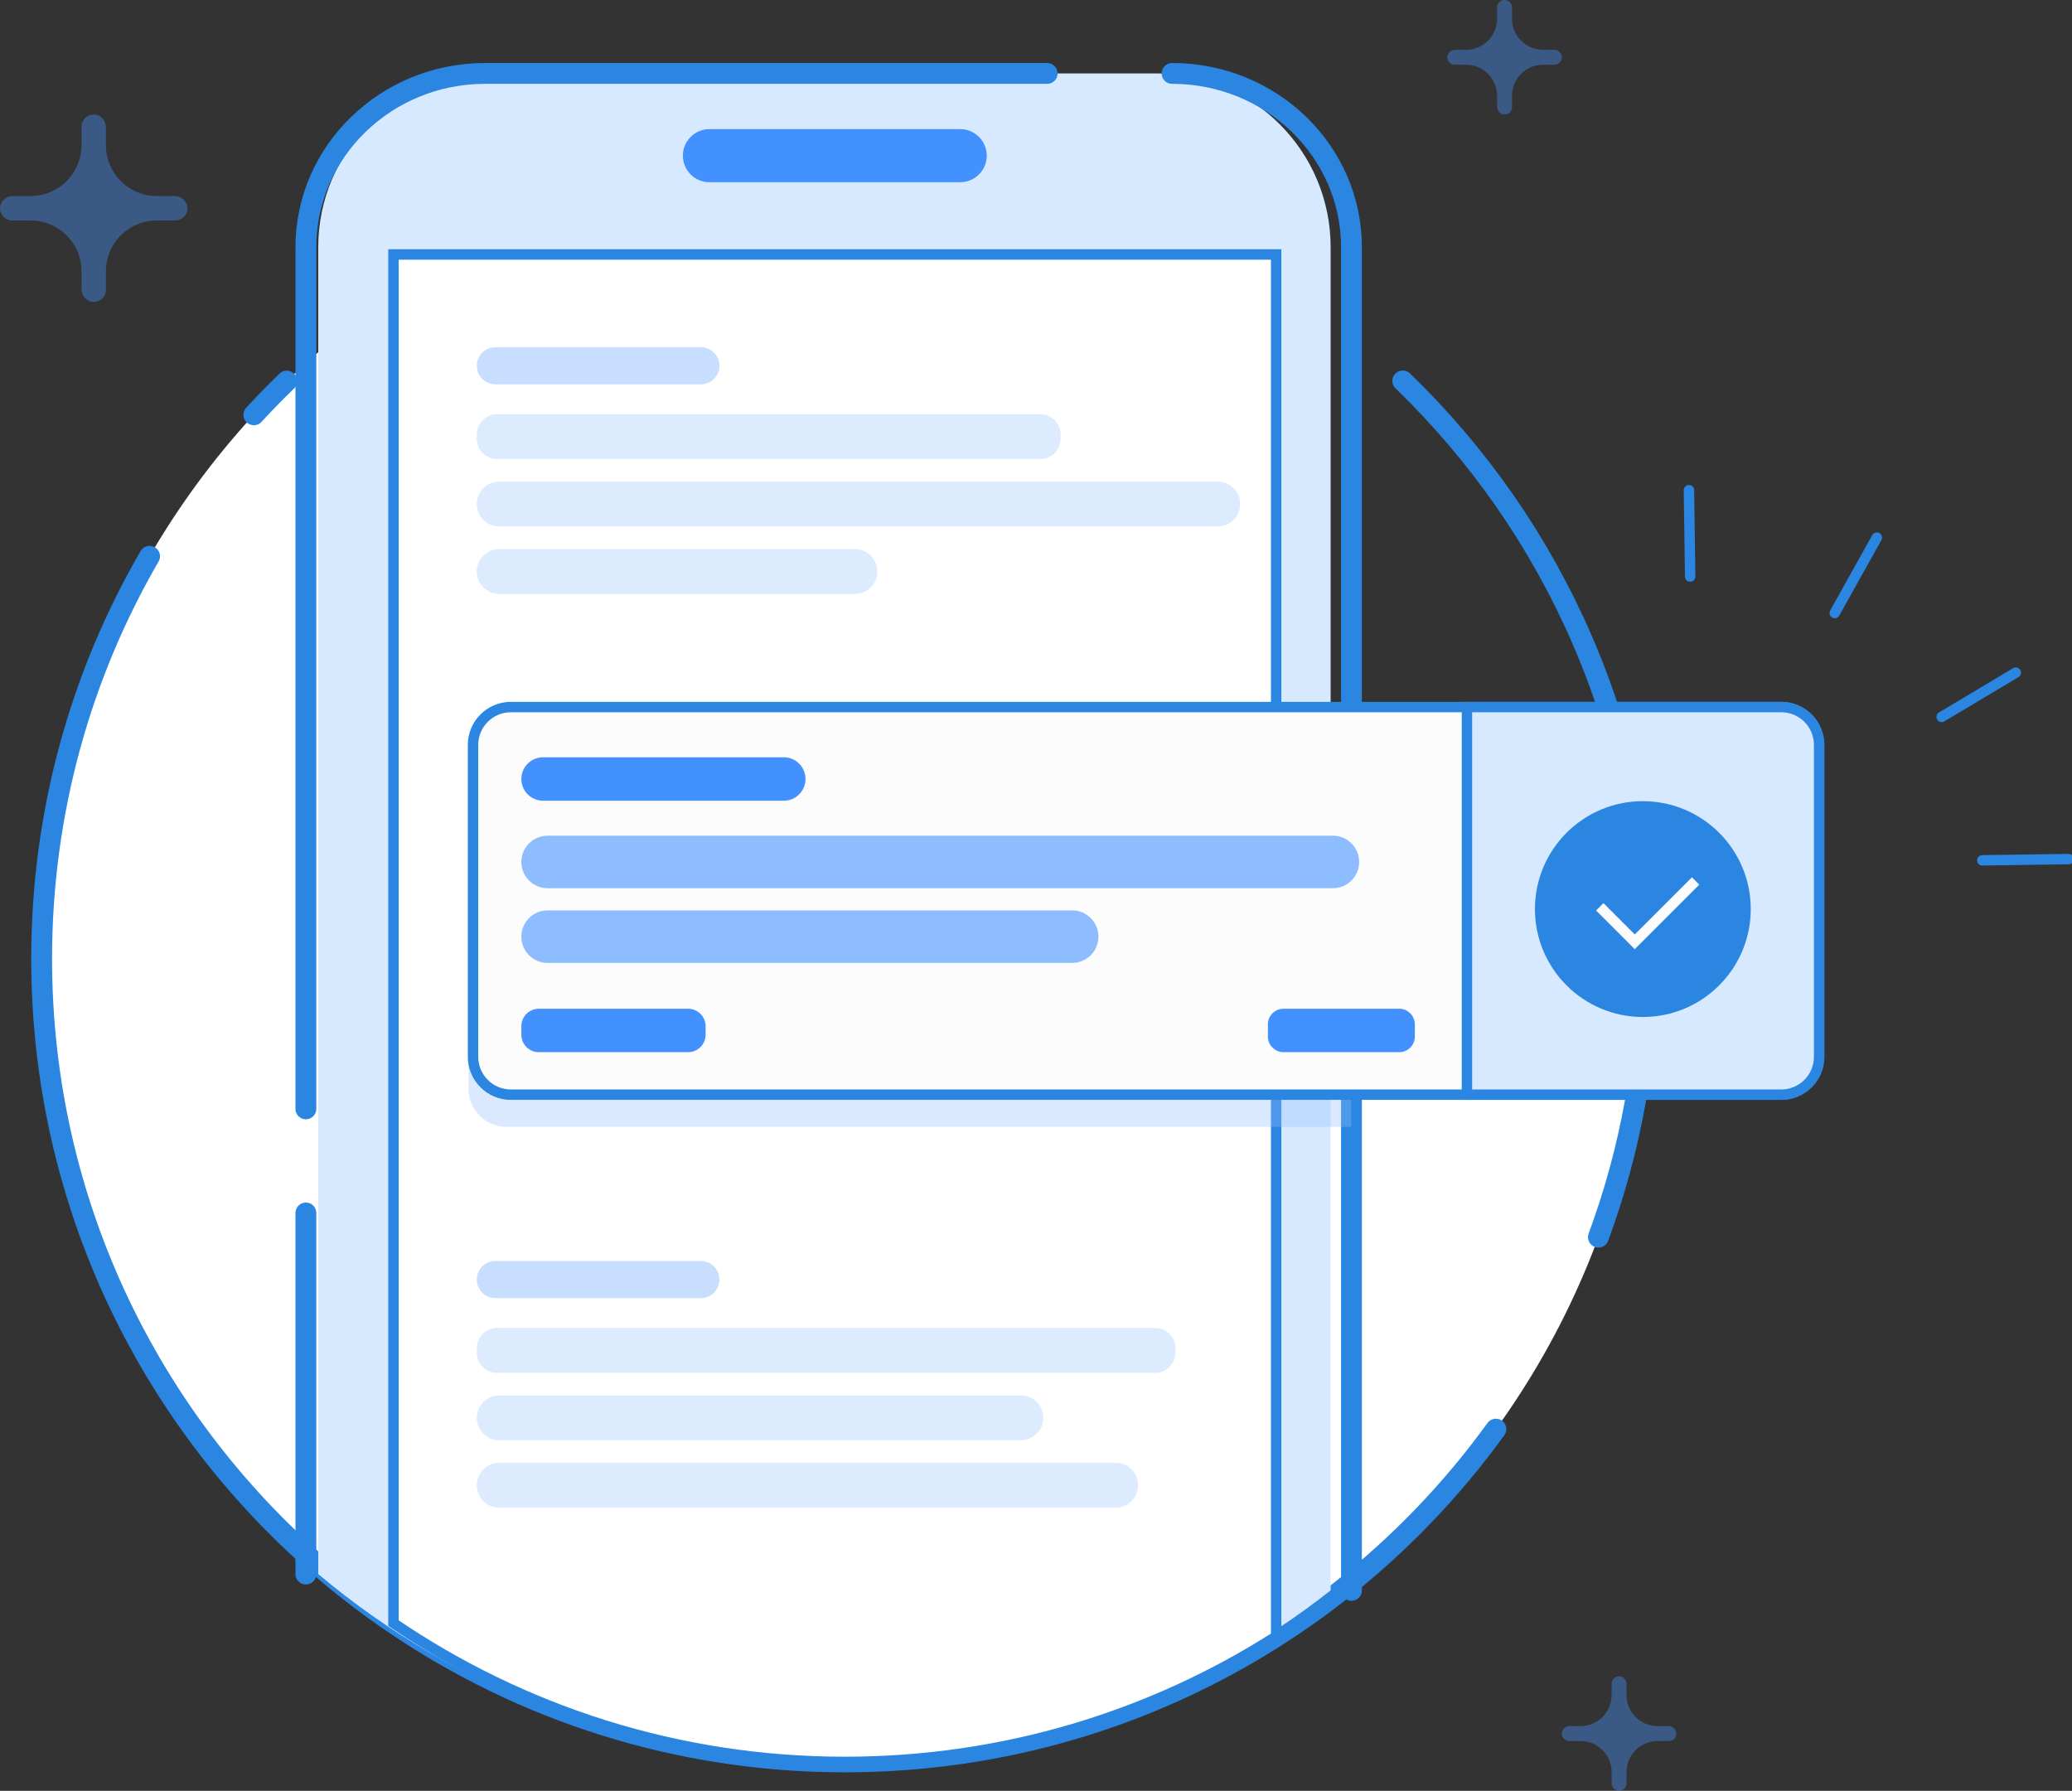 <?xml version="1.0" encoding="UTF-8"?>
<svg width="199px" height="172px" viewBox="0 0 199 172" version="1.1" xmlns="http://www.w3.org/2000/svg" xmlns:xlink="http://www.w3.org/1999/xlink">
    <rect x="0" y="0" width="199" height="172" fill="#333333" stroke="none"/>
    <!-- Generator: sketchtool 42 (36781) - http://www.bohemiancoding.com/sketch -->
    <title>F0715899-AF13-4869-960A-7D5C623713AD</title>
    <desc>Created with sketchtool.</desc>
    <defs></defs>
    <g id="-" stroke="none" stroke-width="1" fill="none" fill-rule="evenodd">
        <g id="Onboarding_1" transform="translate(-108, -121)">
            <g id="Onboarding_ill_1" transform="translate(108, 121)">
                <g id="Group-4" transform="translate(4, 7)">
                    <g id="Group-3" transform="translate(158.41, 36.325)">
                        <path d="M18.845,5.308 L14.801,12.554" id="Fill-1" fill="#FFFFFF"></path>
                        <g id="Group-2" transform="translate(-1, 3)" stroke="#2A86E1" stroke-linecap="round" stroke-linejoin="round">
                            <path d="M18.845,5.308 L14.801,12.554" id="Stroke-2"></path>
                            <path d="M0.799,0.752 L0.918,9.049" id="Stroke-5"></path>
                            <path d="M37.273,36.185 L28.977,36.305" id="Stroke-10"></path>
                            <path d="M32.196,18.278 L25.07,22.53" id="Stroke-13"></path>
                        </g>
                    </g>
                    <path d="M159.329,45.374 L159.21,37.076 L159.329,45.374 Z" id="Fill-4" fill="#FFFFFF"></path>
                    <g id="Group-8" transform="translate(182.923, 86.478)" fill="#FFFFFF">
                        <path d="M8.204,4.078 L0.959,0.033" id="Fill-6"></path>
                    </g>
                    <path d="M187.387,72.63 L195.683,72.51 L187.387,72.63 Z" id="Fill-9" fill="#FFFFFF"></path>
                    <g id="Group-14" transform="translate(182.923, 53.94)" fill="#FFFFFF">
                        <path d="M7.683,0.662 L0.557,4.915" id="Fill-12"></path>
                    </g>
                    <path d="M154.276,85.079 C154.276,109.7 142.743,131.619 124.798,145.748 L124.798,145.748 C122.8,147.325 120.719,148.797 118.564,150.174 C106.6,157.807 92.387,162.222 77.133,162.222 C61.069,162.222 46.141,157.302 33.788,148.892 C31.633,147.431 29.552,145.854 27.565,144.182 C10.713,130.032 0,108.806 0,85.079 C0,61.352 10.713,40.126 27.565,25.976" id="Fill-15" fill="#FFFFFF"></path>
                    <path d="M20.379,32.84 C21.402,31.73 22.456,30.65 23.541,29.601 M130.726,29.585 C145.243,43.617 154.276,63.298 154.276,85.079 C154.276,94.482 152.594,103.49 149.515,111.821 M139.67,130.261 C135.453,136.089 130.443,141.304 124.798,145.748 C122.8,147.325 120.719,148.797 118.564,150.174 C106.6,157.807 92.387,162.222 77.133,162.222 C61.069,162.222 46.141,157.302 33.788,148.892 C31.633,147.431 29.552,145.854 27.565,144.182 C10.713,130.032 0,108.806 0,85.079 C0,70.994 3.775,57.791 10.368,46.426" id="Stroke-17" stroke="#2A86E1" stroke-width="2" stroke-linecap="round" stroke-linejoin="round"></path>
                    <path d="M123.798,16.746 L123.798,145.748 C110.678,156.072 94.131,162.222 76.133,162.222 C57.262,162.222 39.968,155.441 26.565,144.182 L26.565,16.746 C26.565,7.526 34.039,0.051 43.238,0.051 L107.114,0.051 C116.334,0.051 123.798,7.526 123.798,16.746" id="Fill-19" fill="#D6E9FF"></path>
                    <path d="M25.378,99.5 L25.378,16.746 C25.378,7.526 33.098,0.051 42.598,0.051 L96.573,0.051 M108.567,0.051 C118.089,0.051 125.798,7.526 125.798,16.746 L125.798,145.748 M25.378,144.182 L25.378,109.5" id="Stroke-21" stroke="#2A86E1" stroke-width="2" stroke-linecap="round" stroke-linejoin="round"></path>
                    <path d="M118.564,17.439 L118.564,150.174 C106.6,157.807 92.387,162.222 77.133,162.222 C61.069,162.222 46.141,157.302 33.788,148.892 L33.788,17.439 L118.564,17.439 Z" id="Fill-23" fill="#FFFFFF"></path>
                    <path d="M118.564,17.439 L118.564,150.174 C106.6,157.807 92.387,162.222 77.133,162.222 C61.069,162.222 46.141,157.302 33.788,148.892 L33.788,17.439 L118.564,17.439 Z" id="Stroke-25" stroke="#2A86E1"></path>
                    <path d="M88.219,10.502 L64.135,10.502 C62.727,10.502 61.585,9.36 61.585,7.951 C61.585,6.543 62.727,5.401 64.135,5.401 L88.219,5.401 C89.628,5.401 90.77,6.543 90.77,7.951 C90.77,9.36 89.628,10.502 88.219,10.502" id="Fill-27" fill="#4391FF"></path>
                    <g id="Group-37" opacity="0.3" transform="translate(41, 25.555)">
                        <path d="M22.315,4.358 L2.574,4.358 C1.59,4.358 0.792,3.56 0.792,2.576 C0.792,1.592 1.59,0.794 2.574,0.794 L22.315,0.794 C23.299,0.794 24.096,1.592 24.096,2.576 C24.096,3.56 23.299,4.358 22.315,4.358" id="Fill-29" fill="#4391FF"></path>
                        <path d="M54.914,11.534 L2.738,11.534 C1.664,11.534 0.792,10.663 0.792,9.587 L0.792,9.171 C0.792,8.096 1.664,7.224 2.738,7.224 L54.914,7.224 C55.99,7.224 56.861,8.096 56.861,9.171 L56.861,9.587 C56.861,10.663 55.99,11.534 54.914,11.534" id="Fill-31" fill="#8DBDFF"></path>
                        <path d="M71.953,18.012 L2.947,18.012 C1.756,18.012 0.791,17.047 0.791,15.857 L0.791,15.857 C0.791,14.667 1.756,13.702 2.947,13.702 L71.953,13.702 C73.143,13.702 74.108,14.667 74.108,15.857 L74.108,15.857 C74.108,17.047 73.143,18.012 71.953,18.012" id="Fill-33" fill="#8DBDFF"></path>
                        <path d="M37.112,24.49 L2.947,24.49 C1.756,24.49 0.791,23.525 0.791,22.335 C0.791,21.145 1.756,20.18 2.947,20.18 L37.112,20.18 C38.302,20.18 39.267,21.145 39.267,22.335 C39.267,23.525 38.302,24.49 37.112,24.49" id="Fill-35" fill="#8DBDFF"></path>
                    </g>
                    <path d="M125.775,101.229 L44.669,101.229 C42.642,101.229 41,99.602 41,97.594 L41,67.636 C41,65.628 42.642,64 44.669,64 L125.775,64 L125.775,101.229 Z" id="Combined-Shape" fill="#95C0FF" opacity="0.34"></path>
                    <g id="Group-46" opacity="0.3" transform="translate(41, 113.863)">
                        <path d="M22.315,3.813 L2.574,3.813 C1.59,3.813 0.792,3.015 0.792,2.031 L0.792,2.031 C0.792,1.047 1.59,0.249 2.574,0.249 L22.315,0.249 C23.299,0.249 24.096,1.047 24.096,2.031 L24.096,2.031 C24.096,3.015 23.299,3.813 22.315,3.813" id="Fill-38" fill="#4391FF"></path>
                        <path d="M65.945,10.99 L2.739,10.99 C1.663,10.99 0.792,10.118 0.792,9.043 L0.792,8.626 C0.792,7.551 1.663,6.679 2.739,6.679 L65.945,6.679 C67.02,6.679 67.892,7.551 67.892,8.626 L67.892,9.043 C67.892,10.118 67.02,10.99 65.945,10.99" id="Fill-40" fill="#8DBDFF"></path>
                        <path d="M53.046,17.467 L2.947,17.467 C1.757,17.467 0.792,16.502 0.792,15.312 L0.792,15.312 C0.792,14.122 1.757,13.157 2.947,13.157 L53.046,13.157 C54.236,13.157 55.201,14.122 55.201,15.312 L55.201,15.312 C55.201,16.502 54.236,17.467 53.046,17.467" id="Fill-42" fill="#8DBDFF"></path>
                        <path d="M62.151,23.945 L2.947,23.945 C1.757,23.945 0.792,22.98 0.792,21.79 L0.792,21.79 C0.792,20.6 1.757,19.635 2.947,19.635 L62.151,19.635 C63.341,19.635 64.306,20.6 64.306,21.79 L64.306,21.79 C64.306,22.98 63.341,23.945 62.151,23.945" id="Fill-44" fill="#8DBDFF"></path>
                    </g>
                    <path d="M170.284,64.636 L170.284,94.594 C170.284,96.602 168.655,98.229 166.647,98.229 L44.635,98.229 C42.627,98.229 41,96.602 41,94.594 L41,64.636 C41,62.628 42.627,61 44.635,61 L166.647,61 C168.655,61 170.284,62.628 170.284,64.636" id="Fill-47" fill="#FCFCFC"></path>
                    <path d="M170.714,64.545 L170.714,94.502 C170.714,96.51 169.086,98.137 167.078,98.137 L45.066,98.137 C43.058,98.137 41.431,96.51 41.431,94.502 L41.431,64.545 C41.431,62.537 43.058,60.908 45.066,60.908 L167.078,60.908 C169.086,60.908 170.714,62.537 170.714,64.545 Z" id="Stroke-49" stroke="#2A86E1"></path>
                    <path d="M71.276,69.906 L48.158,69.906 C47.006,69.906 46.071,68.971 46.071,67.819 C46.071,66.665 47.006,65.732 48.158,65.732 L71.276,65.732 C72.428,65.732 73.362,66.665 73.362,67.819 C73.362,68.971 72.428,69.906 71.276,69.906" id="Fill-51" fill="#4391FF"></path>
                    <path d="M62.088,94.057 L47.751,94.057 C46.824,94.057 46.071,93.304 46.071,92.376 L46.071,91.563 C46.071,90.635 46.824,89.883 47.751,89.883 L62.088,89.883 C63.016,89.883 63.769,90.635 63.769,91.563 L63.769,92.376 C63.769,93.304 63.016,94.057 62.088,94.057" id="Fill-53" fill="#4391FF"></path>
                    <path d="M130.384,94.057 L119.273,94.057 C118.445,94.057 117.772,93.385 117.772,92.556 L117.772,91.383 C117.772,90.555 118.445,89.883 119.273,89.883 L130.384,89.883 C131.213,89.883 131.885,90.555 131.885,91.383 L131.885,92.556 C131.885,93.385 131.213,94.057 130.384,94.057" id="Fill-55" fill="#4391FF"></path>
                    <path d="M124.015,78.31 L48.595,78.31 C47.201,78.31 46.071,77.18 46.071,75.787 C46.071,74.393 47.201,73.263 48.595,73.263 L124.015,73.263 C125.409,73.263 126.538,74.393 126.538,75.787 C126.538,77.18 125.409,78.31 124.015,78.31" id="Fill-57" fill="#8DBDFF"></path>
                    <path d="M98.973,85.485 L48.595,85.485 C47.201,85.485 46.072,84.355 46.072,82.962 L46.072,82.962 C46.072,81.568 47.201,80.437 48.595,80.437 L98.973,80.437 C100.367,80.437 101.496,81.568 101.496,82.962 L101.496,82.962 C101.496,84.355 100.367,85.485 98.973,85.485" id="Fill-59" fill="#8DBDFF"></path>
                    <path d="M170.714,64.545 L170.714,94.502 C170.714,96.51 169.086,98.137 167.078,98.137 L136.89,98.137 L136.89,60.908 L167.078,60.908 C169.086,60.908 170.714,62.537 170.714,64.545" id="Fill-61" fill="#D6E9FF"></path>
                    <path d="M170.714,64.545 L170.714,94.502 C170.714,96.51 169.086,98.137 167.078,98.137 L136.89,98.137 L136.89,60.908 L167.078,60.908 C169.086,60.908 170.714,62.537 170.714,64.545 Z" id="Stroke-63" stroke="#2A86E1"></path>
                    <path d="M164.147,80.312 C164.147,86.035 159.508,90.676 153.784,90.676 C148.061,90.676 143.42,86.035 143.42,80.312 C143.42,74.589 148.061,69.949 153.784,69.949 C159.508,69.949 164.147,74.589 164.147,80.312" id="Fill-65" fill="#2A86E1"></path>
                    <polyline id="Stroke-67" stroke="#FCFCFC" points="149.646 80.095 153.007 83.456 158.851 77.612"></polyline>
                </g>
                <g id="Page-1" transform="translate(0, 11)" fill="#4391FF" opacity="0.4">
                    <path d="M16.76,7.826 L15.051,7.826 C12.358,7.826 10.174,5.643 10.174,2.949 L10.174,1.217 C10.174,0.65 9.79,0.129 9.233,0.022 C8.482,-0.122 7.826,0.45 7.826,1.174 L7.826,2.949 C7.826,5.643 5.643,7.826 2.949,7.826 L1.24,7.826 C0.604,7.826 0.035,8.302 0.002,8.937 C-0.033,9.614 0.505,10.174 1.174,10.174 L2.949,10.174 C5.643,10.174 7.826,12.357 7.826,15.051 L7.826,16.76 C7.826,17.395 8.302,17.965 8.937,17.998 C9.614,18.034 10.174,17.496 10.174,16.826 L10.174,15.051 C10.174,12.357 12.358,10.174 15.051,10.174 L16.826,10.174 C17.495,10.174 18.034,9.614 17.998,8.937 C17.965,8.302 17.396,7.826 16.76,7.826" id="Fill-1"></path>
                </g>
                <g id="Page-1-Copy" transform="translate(150, 161)" fill="#4391FF" opacity="0.4">
                    <path d="M10.242,4.783 L9.198,4.783 C7.552,4.783 6.217,3.448 6.217,1.802 L6.217,0.744 C6.217,0.397 5.983,0.079 5.642,0.014 C5.184,-0.074 4.783,0.275 4.783,0.717 L4.783,1.802 C4.783,3.448 3.448,4.783 1.802,4.783 L0.758,4.783 C0.369,4.783 0.021,5.074 0.001,5.462 C-0.02,5.875 0.309,6.217 0.717,6.217 L1.802,6.217 C3.448,6.217 4.783,7.552 4.783,9.198 L4.783,10.242 C4.783,10.631 5.074,10.979 5.461,10.999 C5.875,11.021 6.217,10.692 6.217,10.283 L6.217,9.198 C6.217,7.552 7.552,6.217 9.198,6.217 L10.283,6.217 C10.691,6.217 11.021,5.875 10.999,5.462 C10.979,5.074 10.631,4.783 10.242,4.783" id="Fill-1"></path>
                </g>
                <g id="Page-1-Copy-2" transform="translate(139, 0)" fill="#4391FF" opacity="0.4">
                    <path d="M10.242,4.783 L9.198,4.783 C7.552,4.783 6.217,3.448 6.217,1.802 L6.217,0.744 C6.217,0.397 5.983,0.079 5.642,0.014 C5.184,-0.074 4.783,0.275 4.783,0.717 L4.783,1.802 C4.783,3.448 3.448,4.783 1.802,4.783 L0.758,4.783 C0.369,4.783 0.021,5.074 0.001,5.462 C-0.02,5.875 0.309,6.217 0.717,6.217 L1.802,6.217 C3.448,6.217 4.783,7.552 4.783,9.198 L4.783,10.242 C4.783,10.631 5.074,10.979 5.461,10.999 C5.875,11.021 6.217,10.692 6.217,10.283 L6.217,9.198 C6.217,7.552 7.552,6.217 9.198,6.217 L10.283,6.217 C10.691,6.217 11.021,5.875 10.999,5.462 C10.979,5.074 10.631,4.783 10.242,4.783" id="Fill-1"></path>
                </g>
            </g>
        </g>
    </g>
</svg>